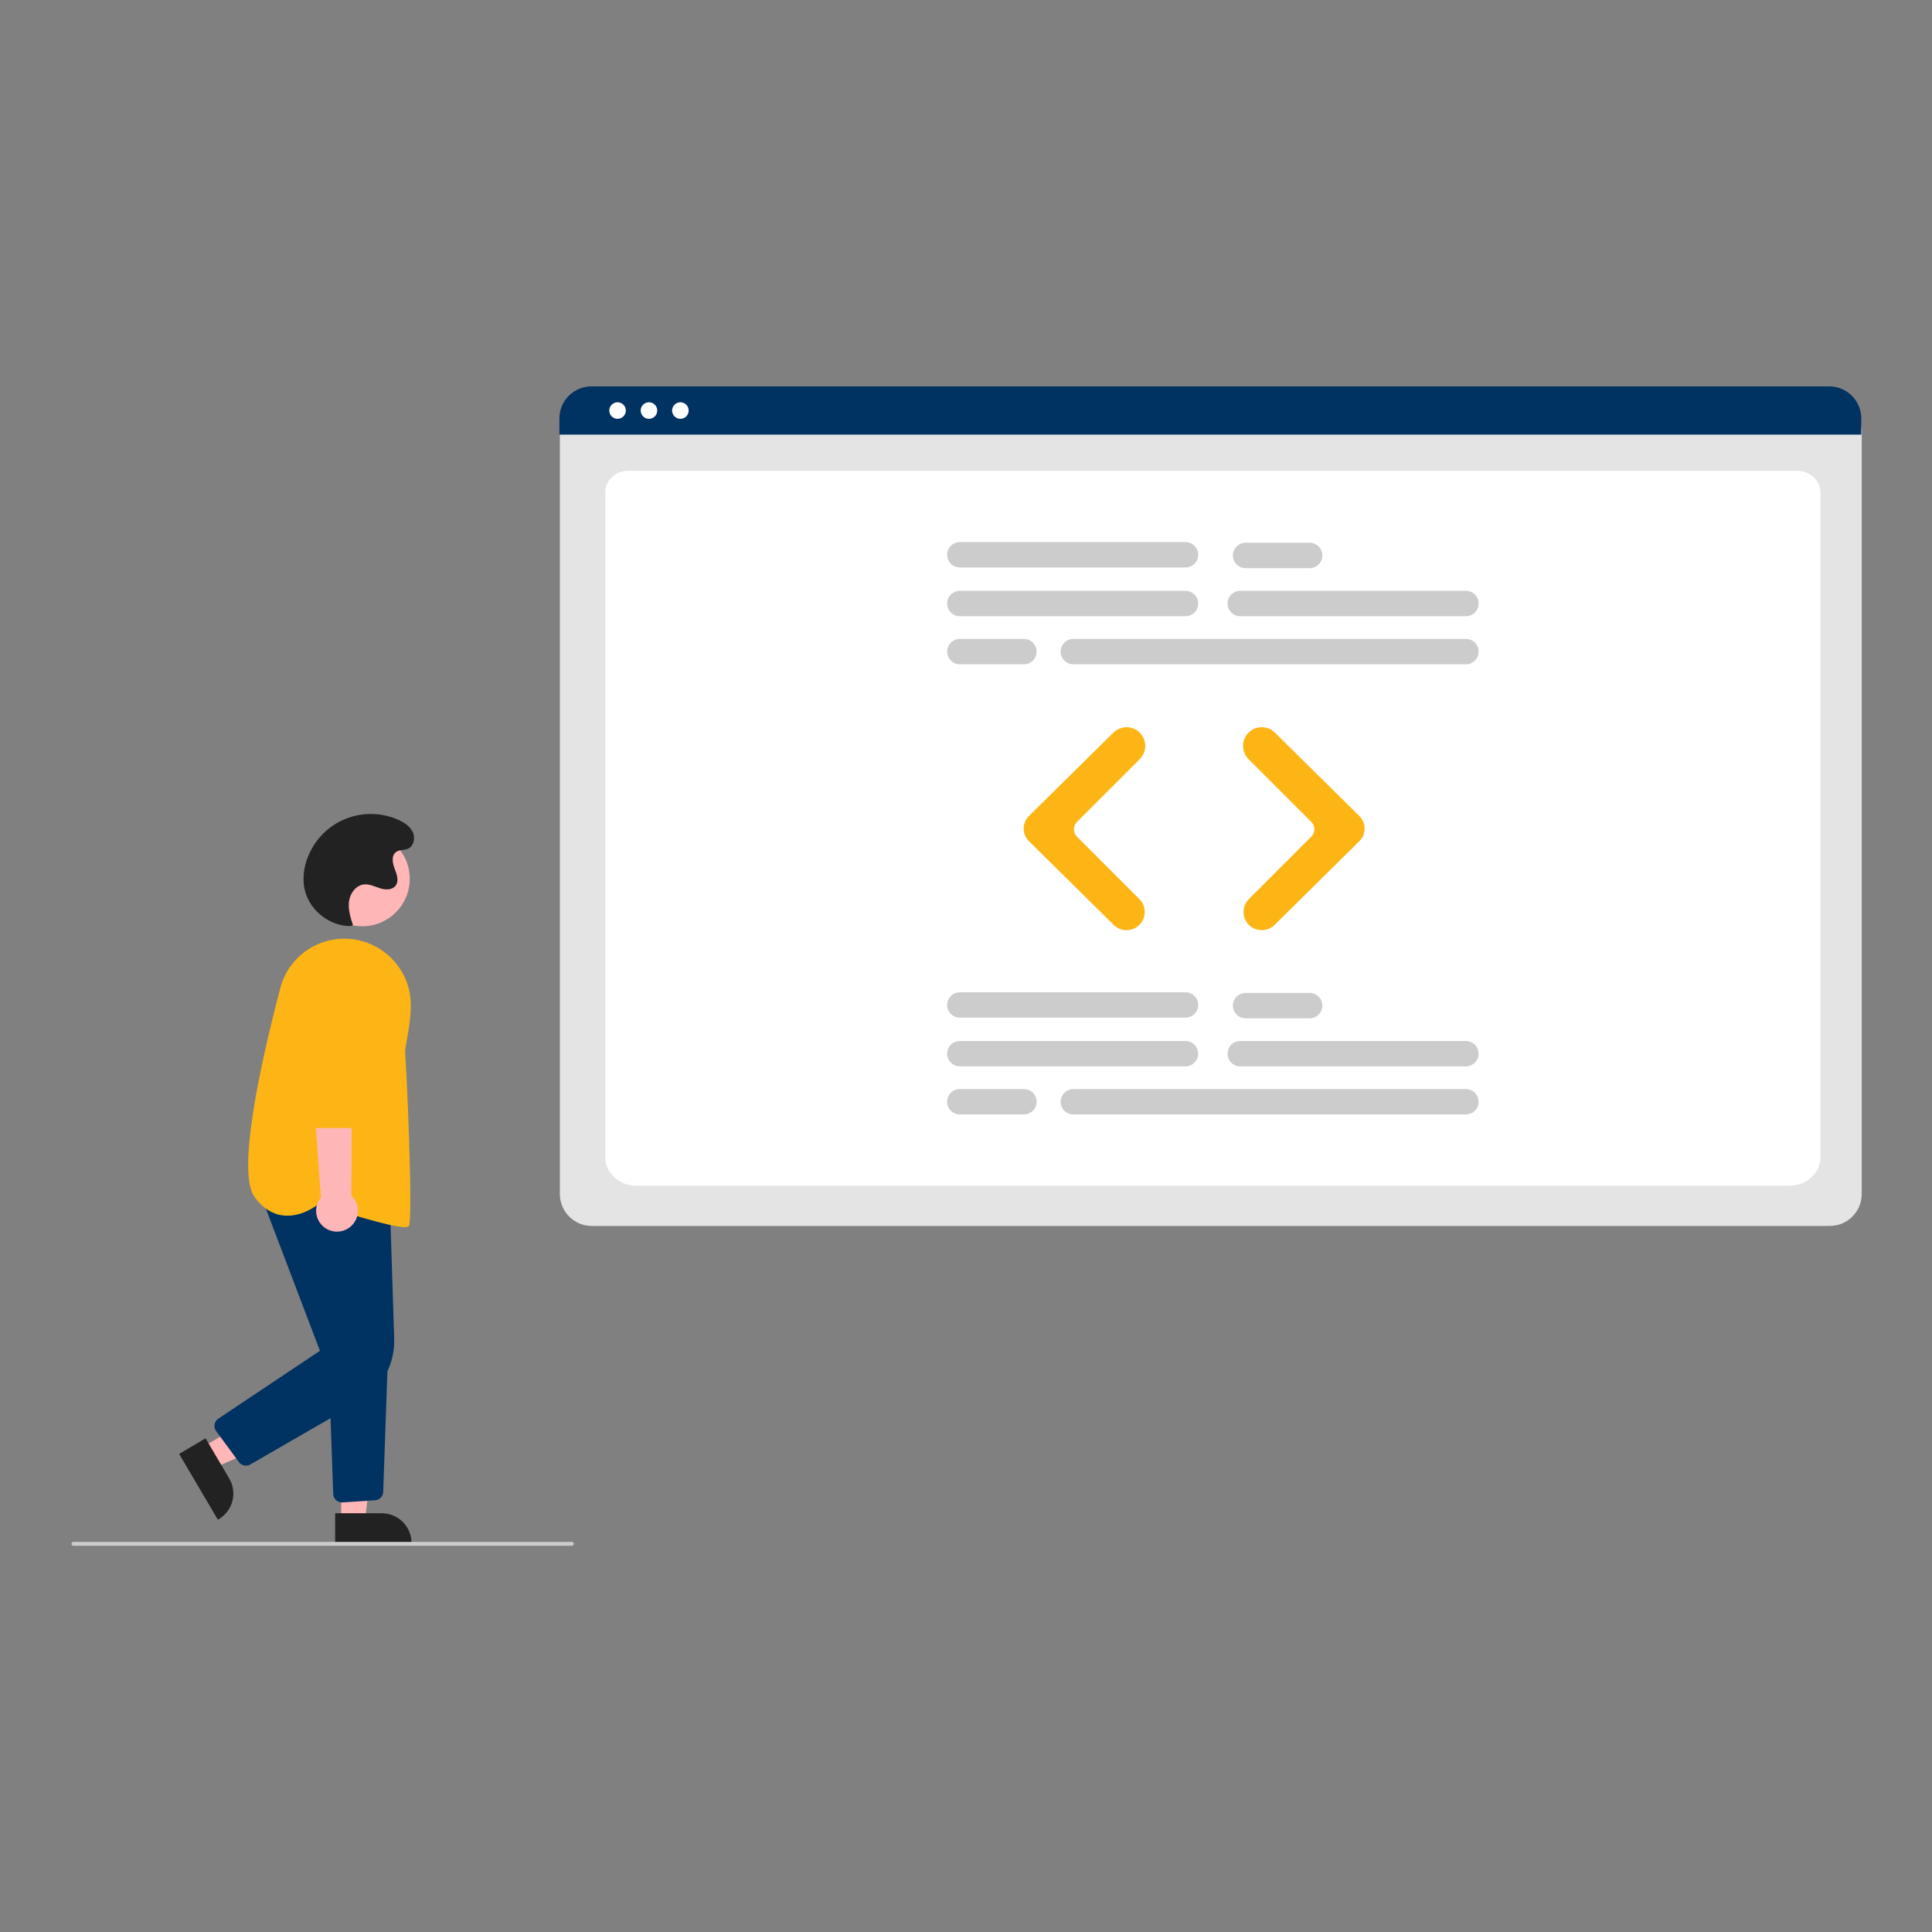 <svg width="1000" height="1000" viewBox="0 0 1000 1000" fill="none" xmlns="http://www.w3.org/2000/svg">
<rect x="0" y="0" width="1000" height="1000" fill="#808080" stroke="none"/>
<g clip-path="url(#clip0_1850_3)">
<path d="M187.534 479.434C201.099 479.434 212.095 468.437 212.095 454.873C212.095 441.308 201.099 430.312 187.534 430.312C173.969 430.312 162.973 441.308 162.973 454.873C162.973 468.437 173.969 479.434 187.534 479.434Z" fill="#FFB6B6"/>
<path d="M104.543 749.197L110.762 759.763L154.474 740.803L145.295 725.21L104.543 749.197Z" fill="#FFB6B6"/>
<path d="M106.406 744.472L118.654 765.279C119.679 767.02 120.351 768.947 120.632 770.948C120.912 772.949 120.796 774.986 120.289 776.942C119.783 778.898 118.896 780.735 117.679 782.349C116.462 783.962 114.94 785.32 113.199 786.344L112.768 786.598L92.715 752.531L106.406 744.472Z" fill="#222222"/>
<path d="M176.6 787.26L188.86 787.259L194.692 739.971L176.598 739.972L176.6 787.26Z" fill="#FFB6B6"/>
<path d="M173.473 783.257L197.617 783.256C199.638 783.256 201.639 783.654 203.506 784.427C205.373 785.201 207.069 786.334 208.498 787.763C209.927 789.191 211.06 790.888 211.833 792.754C212.606 794.621 213.004 796.622 213.004 798.643V799.143L173.474 799.144L173.473 783.257Z" fill="#222222"/>
<path d="M127.311 758.61C126.606 758.61 125.91 758.445 125.281 758.126C124.651 757.808 124.105 757.345 123.687 756.777L111.864 740.718C111.503 740.228 111.245 739.671 111.106 739.078C110.967 738.486 110.95 737.872 111.055 737.273C111.16 736.673 111.386 736.102 111.718 735.592C112.05 735.083 112.482 734.646 112.988 734.308L165.602 699.167L133.856 615.692L201.745 621.294L204.031 693.028C204.246 699.561 202.68 706.029 199.502 711.74C196.323 717.451 191.651 722.191 185.986 725.452L129.56 758.005C128.877 758.401 128.101 758.61 127.311 758.61Z" fill="#003262"/>
<path d="M176.97 777.66C175.806 777.657 174.687 777.204 173.85 776.395C173.013 775.586 172.523 774.483 172.481 773.32L169.993 703.438L200.802 701.815L198.348 772.199C198.312 773.314 197.862 774.375 197.086 775.177C196.309 775.978 195.262 776.461 194.149 776.532L177.276 777.65C177.174 777.657 177.072 777.66 176.97 777.66Z" fill="#003262"/>
<path d="M209.602 635.171C201.763 635.171 174.385 626.355 164.88 623.212C163.459 624.35 155.647 630.191 146.529 629.123C140.903 628.463 135.951 625.279 131.808 619.658C122.661 607.243 133.959 554.006 145.047 511.532C147.27 502.946 152.735 495.557 160.293 490.917C167.851 486.277 176.914 484.748 185.576 486.652C191.854 488.038 197.621 491.147 202.23 495.63C206.838 500.113 210.105 505.792 211.664 512.03C213.751 520.528 211.955 530.524 210.644 537.824C210.028 541.255 209.541 543.966 209.707 545.298C210.351 550.447 213.926 631.19 211.627 634.638C211.382 635.005 210.674 635.171 209.602 635.171Z" fill="#FDB515"/>
<path d="M180.927 635.314C182.187 634.376 183.225 633.174 183.97 631.791C184.715 630.408 185.147 628.879 185.237 627.311C185.327 625.743 185.072 624.175 184.49 622.716C183.908 621.257 183.013 619.944 181.868 618.868L182.354 521.025L159.309 524.862L166.078 619.833C164.399 621.875 163.527 624.463 163.628 627.105C163.729 629.747 164.796 632.26 166.626 634.169C168.457 636.077 170.923 637.248 173.559 637.459C176.195 637.67 178.816 636.907 180.927 635.314Z" fill="#FFB6B6"/>
<path d="M186.257 583.861H161.435C160.249 583.857 159.113 583.388 158.271 582.553C157.429 581.719 156.949 580.587 156.935 579.402L156.325 512.11C156.304 509.783 156.745 507.475 157.621 505.32C158.498 503.164 159.793 501.204 161.432 499.552C163.071 497.9 165.021 496.59 167.169 495.696C169.318 494.803 171.622 494.344 173.949 494.347C176.276 494.35 178.579 494.814 180.726 495.713C182.872 496.611 184.819 497.927 186.454 499.582C188.089 501.238 189.379 503.202 190.25 505.359C191.122 507.517 191.556 509.826 191.53 512.153L190.756 579.413C190.739 580.596 190.257 581.725 189.416 582.557C188.574 583.388 187.44 583.857 186.257 583.861Z" fill="#FDB515"/>
<path d="M181.28 479.331C170.035 479.352 159.426 470.463 157.477 459.388C156.78 455.037 157.094 450.584 158.397 446.374C159.811 441.582 162.236 437.148 165.508 433.373C168.781 429.597 172.825 426.567 177.367 424.487C181.91 422.406 186.846 421.324 191.843 421.313C196.839 421.301 201.78 422.361 206.332 424.421C209.34 425.783 212.303 427.738 213.681 430.739C215.058 433.74 214.196 437.934 211.183 439.284C209.214 440.167 206.743 439.733 204.996 441C202.487 442.819 203.132 446.691 204.253 449.581C205.373 452.471 206.641 455.968 204.762 458.433C203.012 460.731 199.514 460.66 196.758 459.795C194.002 458.93 191.282 457.482 188.409 457.777C184.219 458.206 181.208 462.374 180.65 466.55C180.093 470.725 181.405 474.899 182.7 478.907L181.28 479.331Z" fill="#222222"/>
<path d="M296 800.085H38C37.735 800.085 37.48 799.98 37.293 799.792C37.105 799.605 37 799.35 37 799.085C37 798.82 37.105 798.565 37.293 798.378C37.48 798.19 37.735 798.085 38 798.085H296C296.265 798.085 296.52 798.19 296.707 798.378C296.895 798.565 297 798.82 297 799.085C297 799.35 296.895 799.605 296.707 799.792C296.52 799.98 296.265 800.085 296 800.085Z" fill="#CCCCCC"/>
<path d="M947.122 634.548H306.283C301.909 634.543 297.715 632.803 294.621 629.71C291.528 626.616 289.788 622.422 289.783 618.048V222.894C289.787 219.689 291.061 216.617 293.328 214.35C295.594 212.084 298.666 210.809 301.871 210.806H951.325C954.585 210.809 957.711 212.106 960.016 214.412C962.321 216.717 963.618 219.843 963.622 223.103V618.048C963.617 622.422 961.877 626.616 958.784 629.71C955.69 632.803 951.496 634.543 947.122 634.548Z" fill="#E4E4E4"/>
<path d="M926.402 613.715H329.157C320.402 613.715 313.279 607.045 313.279 598.847V254.742C313.279 248.662 318.557 243.715 325.045 243.715H930.319C936.914 243.715 942.279 248.744 942.279 254.924V598.847C942.279 607.045 935.156 613.715 926.402 613.715Z" fill="white"/>
<path d="M963.392 224.95H289.552V216.55C289.558 212.161 291.305 207.953 294.41 204.851C297.514 201.748 301.723 200.004 306.112 200H946.832C951.221 200.004 955.43 201.748 958.534 204.851C961.639 207.953 963.386 212.161 963.392 216.55V224.95Z" fill="#003262"/>
<path d="M319.647 216.784C322.012 216.784 323.93 214.866 323.93 212.5C323.93 210.135 322.012 208.217 319.647 208.217C317.281 208.217 315.363 210.135 315.363 212.5C315.363 214.866 317.281 216.784 319.647 216.784Z" fill="white"/>
<path d="M335.906 216.784C338.272 216.784 340.189 214.866 340.189 212.5C340.189 210.135 338.272 208.217 335.906 208.217C333.54 208.217 331.623 210.135 331.623 212.5C331.623 214.866 333.54 216.784 335.906 216.784Z" fill="white"/>
<path d="M352.165 216.784C354.53 216.784 356.448 214.866 356.448 212.5C356.448 210.135 354.53 208.217 352.165 208.217C349.799 208.217 347.881 210.135 347.881 212.5C347.881 214.866 349.799 216.784 352.165 216.784Z" fill="white"/>
<path d="M613.611 318.955H496.802C495.061 318.955 493.391 318.263 492.159 317.031C490.928 315.8 490.236 314.13 490.236 312.388C490.236 310.647 490.928 308.977 492.159 307.745C493.391 306.514 495.061 305.822 496.802 305.822H613.611C615.352 305.822 617.022 306.514 618.254 307.745C619.485 308.977 620.177 310.647 620.177 312.388C620.177 314.13 619.485 315.8 618.254 317.031C617.022 318.263 615.352 318.955 613.611 318.955Z" fill="#CCCCCC"/>
<path d="M758.757 318.955H641.948C640.207 318.955 638.537 318.263 637.305 317.031C636.074 315.8 635.382 314.13 635.382 312.388C635.382 310.647 636.074 308.977 637.305 307.745C638.537 306.514 640.207 305.822 641.948 305.822H758.757C760.498 305.822 762.168 306.514 763.4 307.745C764.631 308.977 765.323 310.647 765.323 312.388C765.323 314.13 764.631 315.8 763.4 317.031C762.168 318.263 760.498 318.955 758.757 318.955Z" fill="#CCCCCC"/>
<path d="M758.757 343.837H555.552C553.811 343.837 552.14 343.145 550.909 341.914C549.678 340.682 548.986 339.012 548.986 337.271C548.986 335.529 549.678 333.859 550.909 332.628C552.14 331.396 553.811 330.705 555.552 330.705H758.757C760.498 330.705 762.168 331.396 763.4 332.628C764.631 333.859 765.323 335.529 765.323 337.271C765.323 339.012 764.631 340.682 763.4 341.914C762.168 343.145 760.498 343.837 758.757 343.837Z" fill="#CCCCCC"/>
<path d="M613.61 293.727H496.802C495.062 293.724 493.394 293.032 492.164 291.8C490.935 290.569 490.244 288.9 490.244 287.16C490.244 285.42 490.935 283.751 492.164 282.52C493.394 281.289 495.062 280.596 496.802 280.594H613.61C614.473 280.593 615.328 280.762 616.126 281.092C616.923 281.421 617.648 281.905 618.259 282.515C618.869 283.124 619.353 283.849 619.684 284.646C620.014 285.443 620.185 286.297 620.185 287.16C620.185 288.023 620.014 288.878 619.684 289.675C619.353 290.472 618.869 291.196 618.259 291.806C617.648 292.416 616.923 292.9 616.126 293.229C615.328 293.559 614.473 293.728 613.61 293.727Z" fill="#CCCCCC"/>
<path d="M677.889 294.072H644.713C642.972 294.072 641.302 293.38 640.07 292.149C638.839 290.918 638.147 289.248 638.147 287.506C638.147 285.765 638.839 284.095 640.07 282.863C641.302 281.632 642.972 280.94 644.713 280.94H677.889C679.631 280.94 681.301 281.632 682.532 282.863C683.764 284.095 684.456 285.765 684.456 287.506C684.456 289.248 683.764 290.918 682.532 292.149C681.301 293.38 679.631 294.072 677.889 294.072Z" fill="#CCCCCC"/>
<path d="M529.978 343.837H496.802C495.062 343.835 493.394 343.142 492.164 341.911C490.935 340.68 490.244 339.011 490.244 337.271C490.244 335.531 490.935 333.862 492.164 332.631C493.394 331.399 495.062 330.707 496.802 330.705H529.978C530.841 330.704 531.696 330.873 532.494 331.202C533.291 331.532 534.016 332.015 534.627 332.625C535.237 333.235 535.722 333.959 536.052 334.756C536.383 335.553 536.553 336.408 536.553 337.271C536.553 338.134 536.383 338.988 536.052 339.785C535.722 340.583 535.237 341.307 534.627 341.917C534.016 342.526 533.291 343.01 532.494 343.339C531.696 343.669 530.841 343.838 529.978 343.837Z" fill="#CCCCCC"/>
<path d="M613.611 551.955H496.802C495.061 551.955 493.391 551.263 492.159 550.031C490.928 548.8 490.236 547.13 490.236 545.388C490.236 543.647 490.928 541.977 492.159 540.745C493.391 539.514 495.061 538.822 496.802 538.822H613.611C614.473 538.822 615.327 538.992 616.123 539.322C616.92 539.652 617.644 540.136 618.254 540.745C618.863 541.355 619.347 542.079 619.677 542.876C620.007 543.672 620.177 544.526 620.177 545.388C620.177 546.251 620.007 547.105 619.677 547.901C619.347 548.698 618.863 549.422 618.254 550.031C617.644 550.641 616.92 551.125 616.123 551.455C615.327 551.785 614.473 551.955 613.611 551.955Z" fill="#CCCCCC"/>
<path d="M758.757 551.955H641.948C640.207 551.955 638.537 551.263 637.305 550.031C636.074 548.8 635.382 547.13 635.382 545.388C635.382 543.647 636.074 541.977 637.305 540.745C638.537 539.514 640.207 538.822 641.948 538.822H758.757C759.619 538.822 760.473 538.992 761.269 539.322C762.066 539.652 762.79 540.136 763.4 540.745C764.009 541.355 764.493 542.079 764.823 542.876C765.153 543.672 765.323 544.526 765.323 545.388C765.323 546.251 765.153 547.105 764.823 547.901C764.493 548.698 764.009 549.422 763.4 550.031C762.79 550.641 762.066 551.125 761.269 551.455C760.473 551.785 759.619 551.955 758.757 551.955Z" fill="#CCCCCC"/>
<path d="M758.757 576.837H555.552C553.811 576.837 552.14 576.145 550.909 574.914C549.678 573.682 548.986 572.012 548.986 570.271C548.986 568.529 549.678 566.859 550.909 565.628C552.14 564.396 553.811 563.705 555.552 563.705H758.757C759.62 563.704 760.474 563.873 761.272 564.202C762.069 564.532 762.794 565.015 763.405 565.625C764.015 566.235 764.5 566.959 764.83 567.756C765.161 568.553 765.331 569.408 765.331 570.271C765.331 571.134 765.161 571.988 764.83 572.785C764.5 573.583 764.015 574.307 763.405 574.917C762.794 575.526 762.069 576.01 761.272 576.339C760.474 576.669 759.62 576.838 758.757 576.837Z" fill="#CCCCCC"/>
<path d="M613.611 526.727H496.802C495.061 526.727 493.391 526.035 492.159 524.803C490.928 523.572 490.236 521.902 490.236 520.16C490.236 518.419 490.928 516.749 492.159 515.517C493.391 514.286 495.061 513.594 496.802 513.594H613.611C615.352 513.594 617.022 514.286 618.254 515.517C619.485 516.749 620.177 518.419 620.177 520.16C620.177 521.902 619.485 523.572 618.254 524.803C617.022 526.035 615.352 526.727 613.611 526.727Z" fill="#CCCCCC"/>
<path d="M677.889 527.072H644.713C642.972 527.072 641.302 526.38 640.07 525.149C638.839 523.918 638.147 522.248 638.147 520.506C638.147 518.765 638.839 517.095 640.07 515.863C641.302 514.632 642.972 513.94 644.713 513.94H677.889C679.631 513.94 681.301 514.632 682.532 515.863C683.764 517.095 684.456 518.765 684.456 520.506C684.456 522.248 683.764 523.918 682.532 525.149C681.301 526.38 679.631 527.072 677.889 527.072Z" fill="#CCCCCC"/>
<path d="M529.979 576.837H496.802C495.061 576.837 493.391 576.145 492.159 574.914C490.928 573.682 490.236 572.012 490.236 570.271C490.236 568.529 490.928 566.859 492.159 565.628C493.391 564.396 495.061 563.705 496.802 563.705H529.979C530.842 563.704 531.696 563.873 532.494 564.202C533.292 564.532 534.016 565.015 534.627 565.625C535.237 566.235 535.722 566.959 536.052 567.756C536.383 568.553 536.553 569.408 536.553 570.271C536.553 571.134 536.383 571.988 536.052 572.785C535.722 573.583 535.237 574.307 534.627 574.917C534.016 575.526 533.292 576.01 532.494 576.339C531.696 576.669 530.842 576.838 529.979 576.837Z" fill="#CCCCCC"/>
<path d="M583.104 481.462C580.625 481.468 578.244 480.493 576.48 478.752L532.572 435.393C531.71 434.541 531.025 433.527 530.558 432.41C530.091 431.292 529.851 430.092 529.851 428.881C529.851 427.669 530.091 426.47 530.558 425.352C531.025 424.234 531.71 423.22 532.572 422.369L576.303 379.185C578.125 377.394 580.579 376.395 583.134 376.403C585.688 376.411 588.136 377.426 589.947 379.228C591.759 381.044 592.777 383.505 592.777 386.071C592.777 388.637 591.759 391.098 589.947 392.914L557.451 425.411C556.438 426.426 555.87 427.801 555.87 429.234C555.87 430.668 556.438 432.043 557.451 433.058L589.77 465.378C591.09 466.695 591.989 468.374 592.354 470.203C592.718 472.032 592.532 473.927 591.818 475.65C591.104 477.373 589.895 478.844 588.343 479.879C586.792 480.914 584.969 481.465 583.104 481.462Z" fill="#FDB515"/>
<path d="M653.069 481.461C651.205 481.464 649.381 480.913 647.83 479.879C646.279 478.844 645.07 477.372 644.356 475.65C643.642 473.927 643.455 472.031 643.82 470.203C644.184 468.374 645.083 466.695 646.403 465.377L678.723 433.057C679.735 432.042 680.304 430.667 680.304 429.234C680.304 427.8 679.735 426.426 678.723 425.411L646.227 392.914C645.328 392.015 644.615 390.948 644.129 389.774C643.642 388.6 643.392 387.342 643.392 386.071C643.392 384.8 643.642 383.541 644.129 382.367C644.615 381.193 645.328 380.126 646.227 379.227C648.037 377.426 650.485 376.41 653.04 376.402C655.594 376.394 658.049 377.394 659.87 379.184L703.602 422.369C704.464 423.22 705.148 424.234 705.615 425.352C706.082 426.469 706.323 427.669 706.323 428.88C706.323 430.092 706.082 431.291 705.615 432.409C705.148 433.527 704.464 434.541 703.602 435.392L659.693 478.751C657.929 480.493 655.548 481.467 653.069 481.461Z" fill="#FDB515"/>
</g>
<defs>
<clipPath id="clip0_1850_3">
<rect width="926.622" height="600.085" fill="white" transform="translate(37 200)"/>
</clipPath>
</defs>
</svg>
